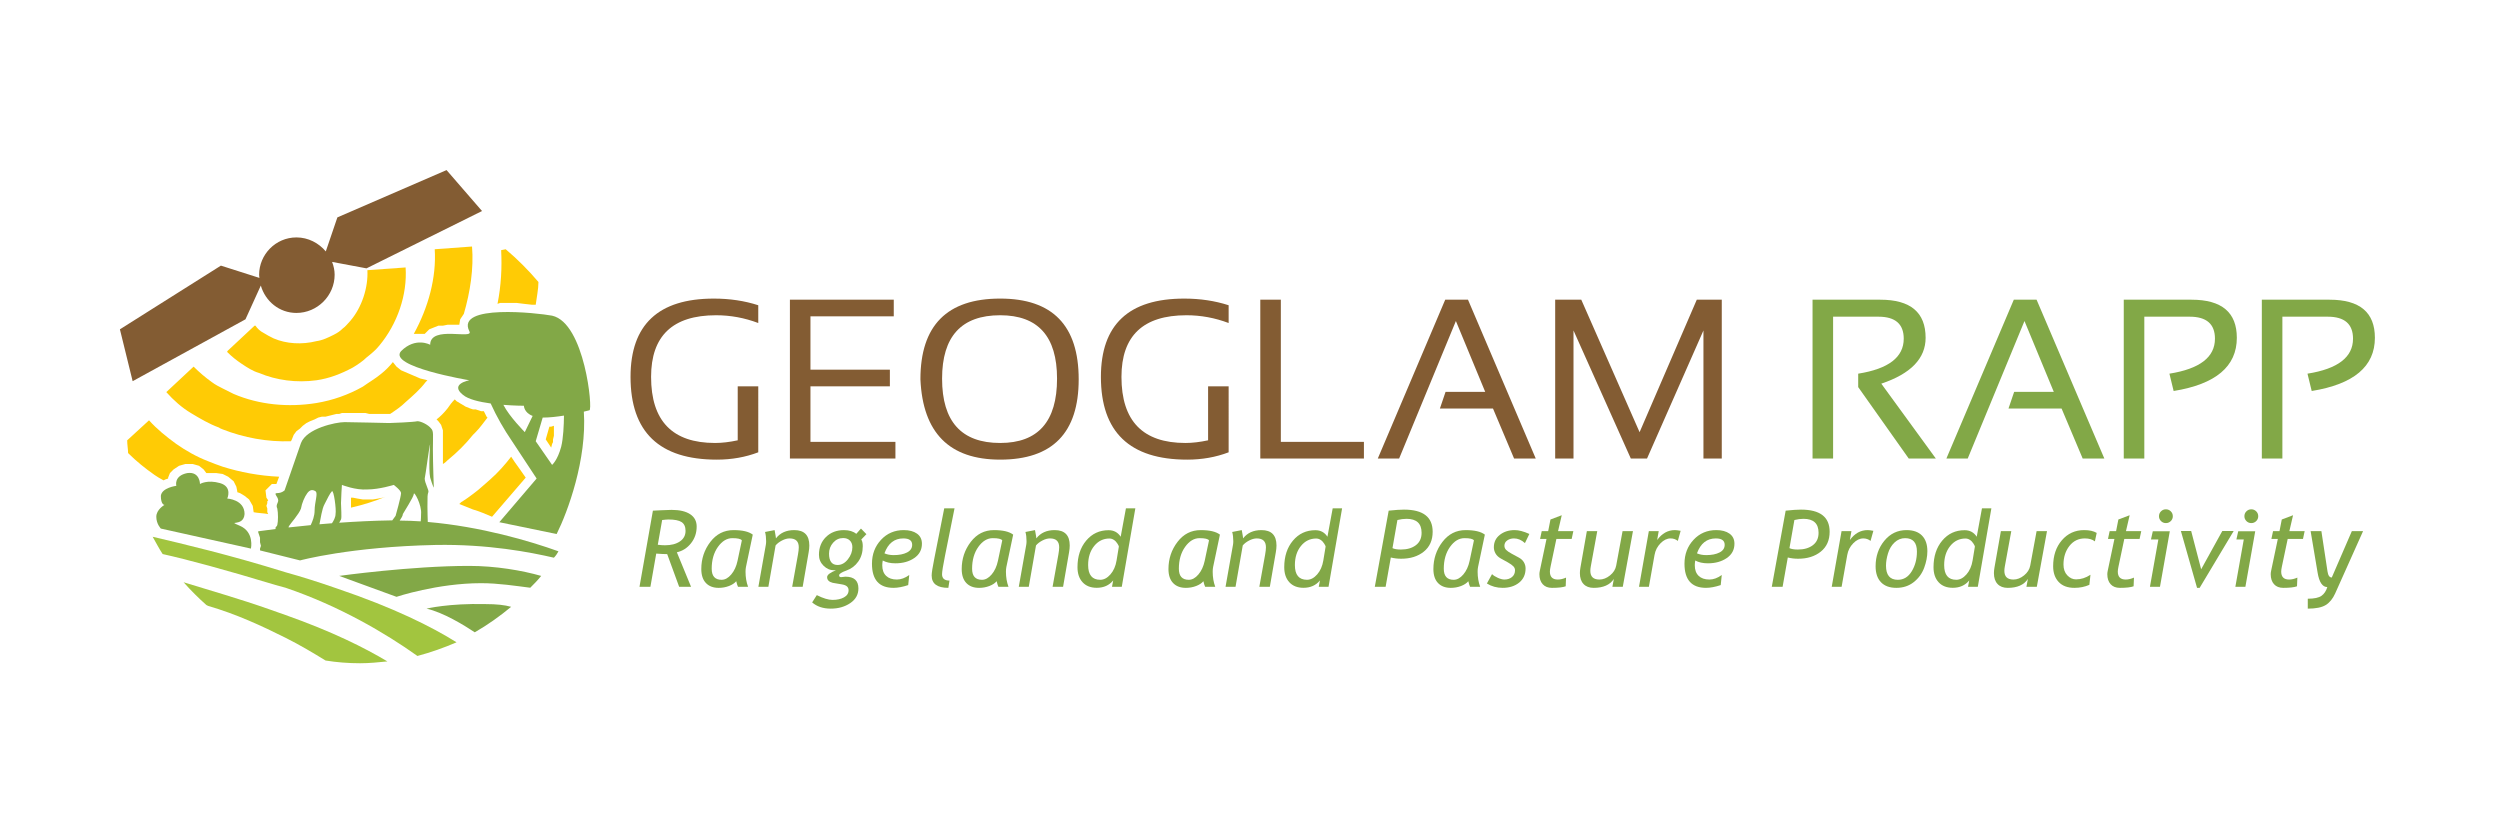 <?xml version="1.0" encoding="utf-8"?>
<!-- Generator: Adobe Illustrator 14.0.0, SVG Export Plug-In . SVG Version: 6.00 Build 43363)  -->
<!DOCTYPE svg PUBLIC "-//W3C//DTD SVG 1.1//EN" "http://www.w3.org/Graphics/SVG/1.1/DTD/svg11.dtd">
<svg version="1.1" id="Layer_1" xmlns="http://www.w3.org/2000/svg" xmlns:xlink="http://www.w3.org/1999/xlink" x="0px" y="0px"
	 width="432px" height="144px" viewBox="0 0 432 144" enable-background="new 0 0 432 144" xml:space="preserve">
<g>
	<path fill="#835C33" d="M131.028,78.158c-2.214,0.844-4.6,1.267-7.159,1.267c-9.942,0-14.913-4.766-14.913-14.298
		c0-9.021,4.798-13.531,14.395-13.531c2.75,0,5.31,0.384,7.677,1.151v3.071c-2.367-0.896-4.798-1.343-7.293-1.343
		c-7.485,0-11.228,3.55-11.228,10.652c0,7.613,3.685,11.419,11.055,11.419c1.177,0,2.482-0.153,3.915-0.46v-9.328h3.551V78.158z"/>
	<path fill="#835C33" d="M154.443,51.788v2.879h-14.395v9.212h13.723v2.879h-13.723v9.596h14.682v2.879h-18.233V51.788H154.443z"/>
	<path fill="#835C33" d="M159.049,65.548c0-9.302,4.593-13.953,13.78-13.953c9.046,0,13.569,4.651,13.569,13.953
		c0,9.251-4.523,13.876-13.569,13.876C164.052,79.425,159.458,74.799,159.049,65.548z M172.83,76.546
		c6.551,0,9.827-3.704,9.827-11.112c0-7.306-3.276-10.959-9.827-10.959c-6.692,0-10.038,3.653-10.038,10.959
		C162.792,72.842,166.138,76.546,172.83,76.546z"/>
	<path fill="#835C33" d="M212.309,78.158c-2.214,0.844-4.6,1.267-7.159,1.267c-9.942,0-14.913-4.766-14.913-14.298
		c0-9.021,4.798-13.531,14.395-13.531c2.75,0,5.31,0.384,7.677,1.151v3.071c-2.367-0.896-4.798-1.343-7.293-1.343
		c-7.485,0-11.228,3.55-11.228,10.652c0,7.613,3.685,11.419,11.055,11.419c1.177,0,2.482-0.153,3.915-0.46v-9.328h3.551V78.158z"/>
	<path fill="#835C33" d="M221.33,51.788v24.566h14.356v2.879h-17.907V51.788H221.33z"/>
	<path fill="#835C33" d="M238.084,79.233l11.65-27.445h3.935l11.708,27.445h-3.743l-3.646-8.637h-9.174l0.979-2.879h6.852
		l-5.067-12.245l-9.807,23.76H238.084z"/>
	<path fill="#835C33" d="M268.735,79.233V51.788h4.51l10.076,22.896l9.884-22.896h4.318v27.445h-3.167V57.104l-9.75,22.129h-2.802
		l-9.903-22.129v22.129H268.735z"/>
</g>
<g>
	<path fill="#82A847" d="M313.208,79.233V51.788h11.708c5.22,0,7.831,2.194,7.831,6.583c0,3.57-2.553,6.212-7.658,7.926
		l9.423,12.936h-4.683l-8.732-12.341V64.57c5.246-0.832,7.869-2.847,7.869-6.046c0-2.533-1.459-3.8-4.376-3.8h-7.831v24.509H313.208
		z"/>
	<path fill="#82A847" d="M336.336,79.233l11.65-27.445h3.935l11.708,27.445h-3.743l-3.646-8.637h-9.174l0.979-2.879h6.852
		l-5.067-12.245l-9.807,23.76H336.336z"/>
	<path fill="#82A847" d="M366.986,79.233V51.788h11.708c5.22,0,7.831,2.194,7.831,6.583c0,4.952-3.64,8.016-10.92,9.193
		l-0.729-2.994c5.246-0.832,7.869-2.847,7.869-6.046c0-2.533-1.459-3.8-4.376-3.8h-7.831v24.509H366.986z"/>
	<path fill="#82A847" d="M390.843,79.233V51.788h11.708c5.22,0,7.831,2.194,7.831,6.583c0,4.952-3.64,8.016-10.92,9.193
		l-0.729-2.994c5.246-0.832,7.869-2.847,7.869-6.046c0-2.533-1.459-3.8-4.376-3.8h-7.831v24.509H390.843z"/>
</g>
<g>
	<path fill="#82A847" d="M117.358,101.401l-2.066-5.65c-0.461,0-1.093-0.03-1.896-0.09l-1.006,5.74h-1.886l2.317-13.159
		c0.246-0.006,0.729-0.03,1.451-0.072c0.722-0.042,1.313-0.063,1.774-0.063c1.389,0,2.459,0.249,3.211,0.746
		s1.127,1.209,1.127,2.138c0,1.096-0.325,2.055-0.975,2.878c-0.65,0.824-1.465,1.346-2.448,1.567l2.452,5.964H117.358z
		 M114.42,89.859l-0.754,4.275c0.443,0.06,0.859,0.09,1.249,0.09c1.066,0,1.924-0.222,2.574-0.665
		c0.649-0.443,0.974-1.051,0.974-1.824c0-0.712-0.228-1.218-0.683-1.518s-1.215-0.449-2.281-0.449
		C115.271,89.77,114.912,89.799,114.42,89.859z"/>
	<path fill="#82A847" d="M130.078,92.383l-1.177,5.596c-0.048,0.228-0.072,0.503-0.072,0.827c0,0.934,0.146,1.799,0.44,2.596h-1.742
		c-0.096-0.191-0.198-0.515-0.306-0.97c-0.281,0.341-0.701,0.619-1.257,0.831c-0.557,0.212-1.147,0.319-1.77,0.319
		c-0.946,0-1.684-0.28-2.214-0.84c-0.53-0.56-0.795-1.364-0.795-2.412c0-1.761,0.519-3.322,1.558-4.684s2.376-2.043,4.011-2.043
		C128.299,91.602,129.407,91.862,130.078,92.383z M128.191,93.38c-0.162-0.257-0.707-0.386-1.635-0.386
		c-0.946,0-1.778,0.503-2.497,1.509c-0.719,1.006-1.078,2.264-1.078,3.772c0,1.276,0.569,1.914,1.707,1.914
		c0.593,0,1.149-0.307,1.67-0.921s0.883-1.399,1.087-2.358L128.191,93.38z"/>
	<path fill="#82A847" d="M136.888,101.401l1.006-5.596c0.09-0.497,0.135-0.91,0.135-1.24c0-1.018-0.53-1.527-1.59-1.527
		c-0.407,0-0.843,0.12-1.307,0.359c-0.464,0.239-0.834,0.524-1.109,0.853l-1.249,7.15h-1.725l1.293-7.293
		c0.03-0.167,0.045-0.365,0.045-0.593c0-0.611-0.063-1.141-0.189-1.59l1.653-0.323c0.162,0.874,0.24,1.35,0.234,1.428
		c0.73-0.952,1.784-1.428,3.162-1.428c1.736,0,2.604,0.886,2.604,2.659c0,0.353-0.039,0.749-0.117,1.186l-1.033,5.955H136.888z"/>
	<path fill="#82A847" d="M140.338,104.096l0.808-1.258c1.096,0.551,2.003,0.827,2.722,0.827c0.791,0,1.449-0.147,1.976-0.44
		s0.791-0.704,0.791-1.23c0-0.264-0.088-0.48-0.265-0.651c-0.176-0.17-0.478-0.292-0.902-0.364l-1.581-0.269
		c-0.641-0.162-0.961-0.488-0.961-0.979c0-0.395,0.512-0.793,1.536-1.194l-0.305,0.009c-0.701,0-1.316-0.262-1.846-0.786
		c-0.53-0.524-0.795-1.154-0.795-1.891c0-1.257,0.404-2.283,1.212-3.076s1.841-1.19,3.099-1.19c0.904,0,1.617,0.215,2.138,0.646
		l0.808-0.916l0.943,0.97l-0.889,0.925c0.173,0.246,0.26,0.632,0.26,1.159c0,1.03-0.26,1.913-0.781,2.65
		c-0.521,0.736-1.202,1.253-2.043,1.549S145,99.159,145,99.417c0,0.209,0.114,0.314,0.341,0.314c0.084,0,0.208-0.013,0.373-0.04
		c0.165-0.027,0.289-0.041,0.373-0.041c1.497,0,2.246,0.677,2.246,2.03c0,1.06-0.472,1.907-1.415,2.542
		c-0.943,0.635-2.065,0.952-3.364,0.952C142.236,105.174,141.164,104.814,140.338,104.096z M145.7,92.976
		c-0.688,0-1.268,0.268-1.738,0.804c-0.47,0.536-0.705,1.167-0.705,1.891c0,1.305,0.494,1.958,1.482,1.958
		c0.67,0,1.263-0.328,1.778-0.983c0.515-0.656,0.772-1.352,0.772-2.088c0-0.485-0.144-0.87-0.431-1.154S146.185,92.976,145.7,92.976
		z"/>
	<path fill="#82A847" d="M152.537,96.856c-0.054,0.288-0.081,0.563-0.081,0.826c0,0.791,0.222,1.398,0.665,1.824
		c0.443,0.425,1.063,0.638,1.859,0.638c0.706,0,1.419-0.261,2.138-0.782l-0.18,1.743c-0.958,0.317-1.806,0.476-2.542,0.476
		c-2.479,0-3.719-1.389-3.719-4.168c0-1.635,0.521-3.012,1.563-4.131c1.042-1.12,2.354-1.68,3.934-1.68
		c0.952,0,1.712,0.204,2.282,0.61c0.569,0.408,0.853,0.988,0.853,1.743c0,1.048-0.443,1.875-1.329,2.479
		c-0.886,0.605-1.973,0.907-3.261,0.907C153.857,97.341,153.13,97.18,152.537,96.856z M152.833,95.617
		c0.455,0.204,0.991,0.306,1.608,0.306c0.934,0,1.698-0.151,2.291-0.454s0.889-0.744,0.889-1.325c0-0.736-0.509-1.104-1.527-1.104
		C154.543,93.039,153.456,93.898,152.833,95.617z"/>
	<path fill="#82A847" d="M164.071,100.324l-0.197,1.257c-1.922,0-2.883-0.712-2.883-2.138c0-0.431,0.149-1.393,0.449-2.883
		l1.724-8.722h1.779l-1.644,8.192c-0.341,1.701-0.512,2.766-0.512,3.197C162.787,99.958,163.215,100.324,164.071,100.324z"/>
	<path fill="#82A847" d="M175.076,92.383l-1.177,5.596c-0.048,0.228-0.072,0.503-0.072,0.827c0,0.934,0.146,1.799,0.44,2.596h-1.742
		c-0.096-0.191-0.198-0.515-0.306-0.97c-0.281,0.341-0.701,0.619-1.257,0.831c-0.557,0.212-1.147,0.319-1.77,0.319
		c-0.946,0-1.684-0.28-2.214-0.84c-0.53-0.56-0.795-1.364-0.795-2.412c0-1.761,0.519-3.322,1.558-4.684s2.376-2.043,4.011-2.043
		C173.297,91.602,174.405,91.862,175.076,92.383z M173.189,93.38c-0.162-0.257-0.707-0.386-1.635-0.386
		c-0.946,0-1.778,0.503-2.497,1.509c-0.719,1.006-1.078,2.264-1.078,3.772c0,1.276,0.569,1.914,1.707,1.914
		c0.593,0,1.149-0.307,1.67-0.921s0.883-1.399,1.087-2.358L173.189,93.38z"/>
	<path fill="#82A847" d="M181.886,101.401l1.006-5.596c0.09-0.497,0.135-0.91,0.135-1.24c0-1.018-0.53-1.527-1.59-1.527
		c-0.407,0-0.843,0.12-1.307,0.359c-0.464,0.239-0.834,0.524-1.109,0.853l-1.249,7.15h-1.725l1.293-7.293
		c0.03-0.167,0.045-0.365,0.045-0.593c0-0.611-0.063-1.141-0.189-1.59l1.653-0.323c0.162,0.874,0.24,1.35,0.234,1.428
		c0.73-0.952,1.784-1.428,3.162-1.428c1.736,0,2.604,0.886,2.604,2.659c0,0.353-0.039,0.749-0.117,1.186l-1.033,5.955H181.886z"/>
	<path fill="#82A847" d="M192.153,101.401l0.207-1.105c-0.695,0.851-1.644,1.276-2.847,1.276c-1.042,0-1.856-0.319-2.443-0.957
		s-0.88-1.504-0.88-2.6c0-1.874,0.503-3.409,1.509-4.604c1.006-1.194,2.293-1.792,3.862-1.792c0.91,0,1.608,0.377,2.093,1.132
		l0.907-4.913h1.626l-2.345,13.563H192.153z M193.339,94.449c0.012-0.054-0.067-0.22-0.238-0.499
		c-0.171-0.278-0.377-0.497-0.62-0.656c-0.242-0.159-0.499-0.238-0.768-0.238c-1.06,0-1.939,0.43-2.636,1.289
		c-0.698,0.859-1.047,1.96-1.047,3.301c0,1.694,0.698,2.542,2.093,2.542c0.628,0,1.215-0.31,1.76-0.93
		c0.545-0.62,0.898-1.421,1.06-2.403L193.339,94.449z"/>
	<path fill="#82A847" d="M210.803,92.383l-1.177,5.596c-0.048,0.228-0.072,0.503-0.072,0.827c0,0.934,0.146,1.799,0.44,2.596h-1.742
		c-0.096-0.191-0.198-0.515-0.306-0.97c-0.281,0.341-0.701,0.619-1.257,0.831c-0.557,0.212-1.147,0.319-1.77,0.319
		c-0.946,0-1.684-0.28-2.214-0.84c-0.53-0.56-0.795-1.364-0.795-2.412c0-1.761,0.519-3.322,1.558-4.684s2.376-2.043,4.011-2.043
		C209.025,91.602,210.132,91.862,210.803,92.383z M208.917,93.38c-0.162-0.257-0.707-0.386-1.635-0.386
		c-0.946,0-1.778,0.503-2.497,1.509c-0.719,1.006-1.078,2.264-1.078,3.772c0,1.276,0.569,1.914,1.707,1.914
		c0.593,0,1.149-0.307,1.67-0.921s0.883-1.399,1.087-2.358L208.917,93.38z"/>
	<path fill="#82A847" d="M217.613,101.401l1.006-5.596c0.09-0.497,0.135-0.91,0.135-1.24c0-1.018-0.53-1.527-1.59-1.527
		c-0.407,0-0.843,0.12-1.307,0.359c-0.464,0.239-0.834,0.524-1.109,0.853l-1.249,7.15h-1.725l1.293-7.293
		c0.03-0.167,0.045-0.365,0.045-0.593c0-0.611-0.063-1.141-0.189-1.59l1.653-0.323c0.162,0.874,0.24,1.35,0.234,1.428
		c0.73-0.952,1.784-1.428,3.162-1.428c1.736,0,2.604,0.886,2.604,2.659c0,0.353-0.039,0.749-0.117,1.186l-1.033,5.955H217.613z"/>
	<path fill="#82A847" d="M227.881,101.401l0.207-1.105c-0.695,0.851-1.644,1.276-2.847,1.276c-1.042,0-1.856-0.319-2.443-0.957
		s-0.88-1.504-0.88-2.6c0-1.874,0.503-3.409,1.509-4.604c1.006-1.194,2.293-1.792,3.862-1.792c0.91,0,1.608,0.377,2.093,1.132
		l0.907-4.913h1.626l-2.345,13.563H227.881z M229.066,94.449c0.012-0.054-0.067-0.22-0.238-0.499
		c-0.171-0.278-0.377-0.497-0.62-0.656c-0.242-0.159-0.499-0.238-0.768-0.238c-1.06,0-1.939,0.43-2.636,1.289
		c-0.698,0.859-1.047,1.96-1.047,3.301c0,1.694,0.698,2.542,2.093,2.542c0.628,0,1.215-0.31,1.76-0.93
		c0.545-0.62,0.898-1.421,1.06-2.403L229.066,94.449z"/>
	<path fill="#82A847" d="M240.333,96.335l-0.898,5.066h-1.869l2.398-13.159c1.114-0.12,1.994-0.18,2.641-0.18
		c3.306,0,4.958,1.275,4.958,3.826c0,1.467-0.509,2.611-1.527,3.431c-1.018,0.821-2.32,1.23-3.907,1.23
		C241.5,96.551,240.901,96.479,240.333,96.335z M241.473,89.859l-0.853,4.859c0.329,0.162,0.814,0.242,1.455,0.242
		c1.066,0,1.928-0.25,2.587-0.75c0.659-0.5,0.988-1.214,0.988-2.142c0-1.611-0.868-2.416-2.604-2.416
		C242.554,89.653,242.03,89.722,241.473,89.859z"/>
	<path fill="#82A847" d="M256.583,92.383l-1.177,5.596c-0.048,0.228-0.072,0.503-0.072,0.827c0,0.934,0.146,1.799,0.44,2.596h-1.742
		c-0.096-0.191-0.198-0.515-0.306-0.97c-0.281,0.341-0.701,0.619-1.257,0.831c-0.557,0.212-1.147,0.319-1.77,0.319
		c-0.946,0-1.684-0.28-2.214-0.84c-0.53-0.56-0.795-1.364-0.795-2.412c0-1.761,0.519-3.322,1.558-4.684s2.376-2.043,4.011-2.043
		C254.804,91.602,255.912,91.862,256.583,92.383z M254.696,93.38c-0.162-0.257-0.707-0.386-1.635-0.386
		c-0.946,0-1.778,0.503-2.497,1.509c-0.719,1.006-1.078,2.264-1.078,3.772c0,1.276,0.569,1.914,1.707,1.914
		c0.593,0,1.149-0.307,1.67-0.921s0.883-1.399,1.087-2.358L254.696,93.38z"/>
	<path fill="#82A847" d="M256.935,100.827l0.889-1.617c0.233,0.233,0.569,0.447,1.006,0.642c0.437,0.194,0.812,0.292,1.123,0.292
		c0.533,0,0.973-0.144,1.321-0.431c0.347-0.288,0.521-0.677,0.521-1.168c0-0.251-0.091-0.476-0.274-0.673
		c-0.183-0.198-0.499-0.425-0.947-0.683l-1.267-0.701c-0.389-0.222-0.681-0.501-0.876-0.84c-0.194-0.338-0.292-0.699-0.292-1.083
		c0-0.892,0.347-1.609,1.042-2.151c0.695-0.542,1.548-0.813,2.56-0.813c0.701,0,1.545,0.221,2.533,0.665l-0.764,1.581
		c-0.587-0.539-1.219-0.808-1.895-0.808c-0.449,0-0.837,0.115-1.164,0.346c-0.326,0.23-0.489,0.535-0.489,0.912
		c0,0.275,0.093,0.512,0.278,0.709c0.186,0.198,0.506,0.419,0.961,0.665l1.258,0.683c0.389,0.209,0.679,0.479,0.871,0.808
		c0.191,0.33,0.288,0.689,0.288,1.078c0,1.03-0.373,1.844-1.118,2.443c-0.746,0.599-1.693,0.898-2.843,0.898
		C258.644,101.581,257.737,101.33,256.935,100.827z"/>
	<path fill="#82A847" d="M267.238,93.129h-1.114l0.288-1.348h1.114l0.395-2.012l1.949-0.737l-0.638,2.749h2.641l-0.288,1.348h-2.641
		l-1.006,4.778c-0.078,0.372-0.117,0.659-0.117,0.862c0,0.916,0.455,1.375,1.365,1.375c0.443,0,0.919-0.111,1.428-0.333l-0.063,1.5
		c-0.491,0.18-1.285,0.27-2.38,0.27c-0.683,0-1.214-0.211-1.594-0.633s-0.57-1.001-0.57-1.738c0-0.168,0.027-0.375,0.081-0.62
		L267.238,93.129z"/>
	<path fill="#82A847" d="M276.005,91.781l-1.123,6.135c-0.048,0.263-0.072,0.506-0.072,0.728c0,1,0.521,1.5,1.563,1.5
		c0.641,0,1.256-0.24,1.846-0.719s0.944-1.051,1.064-1.716l1.096-5.928h1.796l-1.76,9.62h-1.796l0.251-1.356
		c-0.671,1.024-1.833,1.536-3.485,1.536c-0.749,0-1.333-0.222-1.751-0.665c-0.419-0.443-0.629-1.072-0.629-1.886
		c0-0.288,0.03-0.599,0.09-0.935l1.114-6.314H276.005z"/>
	<path fill="#82A847" d="M289.929,93.47c-0.359-0.288-0.778-0.431-1.257-0.431c-0.605,0-1.183,0.28-1.733,0.84
		c-0.551,0.56-0.896,1.229-1.033,2.007l-0.979,5.515h-1.707l1.698-9.62h1.707l-0.27,1.536c0.826-1.144,1.853-1.715,3.081-1.715
		c0.21,0,0.536,0.042,0.979,0.125L289.929,93.47z"/>
	<path fill="#82A847" d="M292.94,96.856c-0.054,0.288-0.081,0.563-0.081,0.826c0,0.791,0.222,1.398,0.665,1.824
		c0.443,0.425,1.063,0.638,1.859,0.638c0.706,0,1.419-0.261,2.138-0.782l-0.18,1.743c-0.958,0.317-1.806,0.476-2.542,0.476
		c-2.479,0-3.719-1.389-3.719-4.168c0-1.635,0.521-3.012,1.563-4.131c1.042-1.12,2.354-1.68,3.934-1.68
		c0.952,0,1.712,0.204,2.282,0.61c0.569,0.408,0.853,0.988,0.853,1.743c0,1.048-0.443,1.875-1.329,2.479
		c-0.886,0.605-1.973,0.907-3.261,0.907C294.26,97.341,293.533,97.18,292.94,96.856z M293.236,95.617
		c0.455,0.204,0.991,0.306,1.608,0.306c0.934,0,1.698-0.151,2.291-0.454s0.889-0.744,0.889-1.325c0-0.736-0.509-1.104-1.527-1.104
		C294.946,93.039,293.859,93.898,293.236,95.617z"/>
	<path fill="#82A847" d="M308.931,96.335l-0.898,5.066h-1.869l2.398-13.159c1.114-0.12,1.994-0.18,2.641-0.18
		c3.306,0,4.958,1.275,4.958,3.826c0,1.467-0.509,2.611-1.527,3.431c-1.018,0.821-2.32,1.23-3.907,1.23
		C310.099,96.551,309.5,96.479,308.931,96.335z M310.071,89.859l-0.853,4.859c0.329,0.162,0.814,0.242,1.455,0.242
		c1.066,0,1.928-0.25,2.587-0.75c0.659-0.5,0.988-1.214,0.988-2.142c0-1.611-0.868-2.416-2.604-2.416
		C311.152,89.653,310.628,89.722,310.071,89.859z"/>
	<path fill="#82A847" d="M323.231,93.47c-0.359-0.288-0.778-0.431-1.257-0.431c-0.605,0-1.183,0.28-1.733,0.84
		c-0.551,0.56-0.896,1.229-1.033,2.007l-0.979,5.515h-1.707l1.698-9.62h1.707l-0.27,1.536c0.826-1.144,1.853-1.715,3.081-1.715
		c0.21,0,0.536,0.042,0.979,0.125L323.231,93.47z"/>
	<path fill="#82A847" d="M324.104,97.862c0-1.718,0.503-3.191,1.509-4.419c1.006-1.228,2.285-1.841,3.835-1.841
		c1.168,0,2.06,0.316,2.677,0.947c0.617,0.632,0.925,1.529,0.925,2.69c0,0.922-0.184,1.88-0.553,2.874
		c-0.368,0.994-0.97,1.821-1.805,2.479c-0.835,0.659-1.837,0.988-3.004,0.988c-1.156,0-2.042-0.325-2.659-0.975
		C324.412,99.957,324.104,99.042,324.104,97.862z M325.9,97.754c0,1.623,0.68,2.435,2.039,2.435c1.012,0,1.815-0.491,2.412-1.473
		c0.596-0.982,0.894-2.117,0.894-3.404c0-1.545-0.68-2.317-2.039-2.317c-0.688,0-1.295,0.246-1.819,0.736
		c-0.524,0.491-0.902,1.12-1.136,1.886C326.017,96.383,325.9,97.096,325.9,97.754z"/>
	<path fill="#82A847" d="M340.076,101.401l0.207-1.105c-0.695,0.851-1.644,1.276-2.847,1.276c-1.042,0-1.856-0.319-2.443-0.957
		s-0.88-1.504-0.88-2.6c0-1.874,0.503-3.409,1.509-4.604c1.006-1.194,2.293-1.792,3.862-1.792c0.91,0,1.608,0.377,2.093,1.132
		l0.907-4.913h1.626l-2.345,13.563H340.076z M341.261,94.449c0.012-0.054-0.067-0.22-0.238-0.499
		c-0.171-0.278-0.377-0.497-0.62-0.656c-0.242-0.159-0.499-0.238-0.768-0.238c-1.06,0-1.939,0.43-2.636,1.289
		c-0.698,0.859-1.047,1.96-1.047,3.301c0,1.694,0.698,2.542,2.093,2.542c0.628,0,1.215-0.31,1.76-0.93
		c0.545-0.62,0.898-1.421,1.06-2.403L341.261,94.449z"/>
	<path fill="#82A847" d="M347.55,91.781l-1.123,6.135c-0.048,0.263-0.072,0.506-0.072,0.728c0,1,0.521,1.5,1.563,1.5
		c0.641,0,1.256-0.24,1.846-0.719s0.944-1.051,1.064-1.716l1.096-5.928h1.796l-1.76,9.62h-1.796l0.251-1.356
		c-0.671,1.024-1.833,1.536-3.485,1.536c-0.749,0-1.333-0.222-1.751-0.665c-0.419-0.443-0.629-1.072-0.629-1.886
		c0-0.288,0.03-0.599,0.09-0.935l1.114-6.314H347.55z"/>
	<path fill="#82A847" d="M362.309,92.087l-0.314,1.464c-0.431-0.341-1.009-0.512-1.733-0.512c-1.102,0-1.993,0.436-2.672,1.307
		c-0.68,0.872-1.02,1.942-1.02,3.211c0,0.778,0.22,1.4,0.66,1.864c0.44,0.464,0.942,0.696,1.505,0.696
		c0.868,0,1.7-0.266,2.497-0.799l-0.189,1.743c-0.785,0.347-1.644,0.521-2.578,0.521c-1.186,0-2.096-0.34-2.73-1.02
		c-0.635-0.68-0.952-1.582-0.952-2.708c0-1.833,0.503-3.333,1.509-4.5c1.006-1.168,2.288-1.751,3.844-1.751
		C361.058,91.602,361.782,91.764,362.309,92.087z"/>
	<path fill="#82A847" d="M365.373,93.129h-1.114l0.288-1.348h1.114l0.395-2.012l1.949-0.737l-0.638,2.749h2.641l-0.288,1.348h-2.641
		l-1.006,4.778c-0.078,0.372-0.117,0.659-0.117,0.862c0,0.916,0.455,1.375,1.365,1.375c0.443,0,0.919-0.111,1.428-0.333l-0.063,1.5
		c-0.491,0.18-1.285,0.27-2.38,0.27c-0.683,0-1.214-0.211-1.594-0.633s-0.57-1.001-0.57-1.738c0-0.168,0.027-0.375,0.081-0.62
		L365.373,93.129z"/>
	<path fill="#82A847" d="M371.509,101.401l1.455-8.183h-1.276l0.314-1.41h2.938l-1.698,9.593H371.509z M374.267,88.009
		c0.329,0,0.611,0.116,0.844,0.346s0.351,0.513,0.351,0.849c0,0.33-0.117,0.609-0.351,0.84s-0.515,0.346-0.844,0.346
		c-0.33,0-0.611-0.115-0.844-0.346s-0.351-0.51-0.351-0.84c0-0.335,0.117-0.618,0.351-0.849S373.937,88.009,374.267,88.009z"/>
	<path fill="#82A847" d="M380.098,101.581h-0.449l-2.793-9.827h1.778l1.725,6.62l3.656-6.62h1.967L380.098,101.581z"/>
	<path fill="#82A847" d="M386.27,101.401l1.455-8.183h-1.276l0.314-1.41h2.938l-1.698,9.593H386.27z M389.027,88.009
		c0.329,0,0.611,0.116,0.844,0.346s0.351,0.513,0.351,0.849c0,0.33-0.117,0.609-0.351,0.84s-0.515,0.346-0.844,0.346
		c-0.33,0-0.611-0.115-0.844-0.346s-0.351-0.51-0.351-0.84c0-0.335,0.117-0.618,0.351-0.849S388.697,88.009,389.027,88.009z"/>
	<path fill="#82A847" d="M393.609,93.129h-1.114l0.288-1.348h1.114l0.395-2.012l1.949-0.737l-0.638,2.749h2.641l-0.288,1.348h-2.641
		l-1.006,4.778c-0.078,0.372-0.117,0.659-0.117,0.862c0,0.916,0.455,1.375,1.365,1.375c0.443,0,0.919-0.111,1.428-0.333l-0.063,1.5
		c-0.491,0.18-1.285,0.27-2.38,0.27c-0.683,0-1.214-0.211-1.594-0.633s-0.57-1.001-0.57-1.738c0-0.168,0.027-0.375,0.081-0.62
		L393.609,93.129z"/>
	<path fill="#82A847" d="M398.784,105.174v-1.715c1.114,0,1.904-0.168,2.372-0.503c0.467-0.335,0.802-0.838,1.006-1.509
		c-0.844,0-1.404-0.832-1.68-2.497l-1.204-7.168h1.859l1.06,6.979c0.102,0.688,0.347,1.033,0.736,1.033l3.467-8.012h1.94
		l-4.823,10.77c-0.407,0.91-0.949,1.575-1.626,1.994C401.215,104.964,400.18,105.174,398.784,105.174z"/>
</g>
<g>
	<path fill="#FFCB05" d="M65.372,86.15l-0.944,0.157h-0.942h-0.787l-0.942-0.157l-0.787-0.157h-0.314v0.157v0.471v0.314v0.314v0.315
		v0.158c2.044-0.473,4.088-1.102,5.975-1.887l-0.472,0.158L65.372,86.15z"/>
	<path fill="#FFCB05" d="M35.971,79.704c-2.044-0.786-3.931-1.886-5.503-2.986c-1.729-1.258-3.302-2.517-4.717-4.088l-3.773,3.459
		c0,0.786,0.158,1.572,0.158,2.201c1.415,1.415,2.986,2.673,4.559,3.774c0.471,0.314,0.944,0.629,1.572,0.943l0.314-0.158
		l0.473-0.157v-0.157l0.314-0.787l0.628-0.629l0.944-0.628l1.1-0.314h1.258l1.1,0.314l0.787,0.628l0.471,0.629h0.157H36.6h0.786
		l1.101,0.158l0.943,0.471l0.944,0.786l0.471,0.944l0.157,0.786v0.158l0.472,0.157l0.786,0.473l0.786,0.628l0.629,1.102l0.158,1.1
		c0.786,0.157,1.572,0.157,2.515,0.314l-0.158-0.314v-0.158V87.88l-0.157-0.471l0.157-0.473v-0.314l0.158-0.157l-0.314-0.471
		l-0.157-1.258l1.101-1.101h0.786l0.471-1.258c-3.459-0.157-6.76-0.786-9.748-1.729C37.542,80.333,36.757,80.018,35.971,79.704z"/>
	<path fill="#FFCB05" d="M44.775,64.453c2.988,1.258,6.447,1.729,9.906,1.258c2.201-0.315,4.245-1.101,6.289-2.202
		c0.787-0.471,1.729-1.1,2.358-1.729c0.786-0.628,1.573-1.257,2.202-2.044c3.145-3.773,4.874-8.804,4.559-13.521l-6.603,0.472
		c0.157,2.987-0.944,6.446-2.988,8.804c-0.471,0.471-0.786,0.943-1.258,1.258c-0.471,0.471-0.942,0.786-1.572,1.1
		c-0.943,0.471-1.887,0.944-2.987,1.101c-2.516,0.629-5.188,0.472-7.389-0.471c-0.629-0.315-1.258-0.629-1.729-0.944
		c-0.629-0.314-1.102-0.786-1.415-1.258h-0.158l-4.717,4.403v0.158c0.787,0.786,1.573,1.415,2.517,2.044
		C42.731,63.509,43.675,64.139,44.775,64.453z"/>
	<path fill="#FFCB05" d="M71.504,64.924l-1.101-0.471l-1.101-0.471l-0.786-0.629l-0.629-0.786c-0.628,0.786-1.257,1.415-2.044,2.044
		c-0.943,0.786-2.043,1.415-3.145,2.201c-2.515,1.415-5.188,2.358-8.018,2.83c-4.874,0.786-9.906,0.314-14.307-1.572
		c-0.629-0.314-1.258-0.629-1.887-0.944c-0.629-0.314-1.258-0.629-1.886-1.1c-1.102-0.787-2.202-1.729-3.146-2.673l-4.716,4.403
		c1.257,1.415,2.673,2.672,4.245,3.616c1.573,0.943,3.144,1.887,4.874,2.515c0.158,0.158,0.315,0.158,0.629,0.314
		c3.617,1.415,7.704,2.202,11.792,2.044l0.158-0.314l0.315-0.786l0.471-0.629l0.629-0.471l0.471-0.471l0.629-0.472l0.629-0.315
		l0.786-0.314l0.314-0.157l0.314-0.158L55.624,72h0.629l0.628-0.157l0.629-0.158l0.629-0.157h0.471l0.472-0.158h0.471h0.315h0.471
		h0.472h0.629h0.471h0.629h0.629l0.629,0.158h0.628H64.9h0.629h0.471h0.471h0.314h0.315h0.158h0.157
		c0.943-0.629,1.886-1.258,2.673-2.044c1.257-1.101,2.516-2.202,3.459-3.459l0.314-0.314l-1.258-0.315L71.504,64.924z"/>
	<path fill="#FFCB05" d="M81.723,75.145l0.472-0.471c0.786-0.787,1.415-1.729,2.044-2.517L84.082,72l-0.314-0.629l-0.157-0.315
		h-0.471l-0.944-0.314h-0.472l-0.472-0.157l-0.786-0.314l-0.786-0.471l-0.787-0.473l-0.314-0.314
		c-0.471,0.473-0.943,1.102-1.257,1.573c-0.629,0.786-1.258,1.415-1.887,1.886l0.314,0.314l0.473,0.629l0.157,0.471l0.157,0.472
		v0.629v0.471v0.629v0.629v0.942v0.944v1.1v0.473c0.314-0.158,0.629-0.473,0.787-0.629C79.051,78.132,80.466,76.717,81.723,75.145z"
		/>
	<polygon fill="#FFCB05" points="95.245,73.729 94.931,73.729 94.302,75.93 95.245,77.346 95.402,76.717 95.56,76.402 95.56,75.93 
		95.716,75.302 95.716,74.83 95.716,74.201 95.716,73.573 	"/>
	<path fill="#FFCB05" d="M87.384,43.07l-0.786,0.158c0.157,2.987,0,6.131-0.629,9.275l0.471-0.157h1.415h1.415l1.258,0.157
		l1.415,0.158h0.629c0.157-1.258,0.471-2.673,0.471-3.93C91.314,46.687,89.428,44.8,87.384,43.07z"/>
	<path fill="#FFCB05" d="M88.956,79.861l-0.628-0.943c-1.101,1.415-2.202,2.673-3.617,3.93c-0.943,0.787-1.886,1.729-2.987,2.516
		c-0.628,0.472-1.257,0.943-2.043,1.415c-0.158,0.157-0.158,0.157-0.315,0.314c0.786,0.315,1.572,0.629,2.358,0.944
		c1.101,0.313,2.202,0.786,3.302,1.257l5.817-6.76l-1.101-1.573L88.956,79.861z"/>
	<path fill="#FFCB05" d="M76.535,56.277l0.787-0.157h0.786h0.629h0.629l0.157-0.943l0.629-0.944c1.1-3.772,1.729-7.86,1.415-11.634
		L75.12,43.07c0.314,4.874-1.101,10.063-3.616,14.623h0.314h1.101h0.471l0.787-0.787l0.786-0.315l0.786-0.314H76.535z"/>
</g>
<g>
	<path fill="#A2C53F" d="M46.662,105.332c-5.346-1.887-10.376-3.302-14.937-4.717c1.258,1.415,2.516,2.673,3.931,3.93l0.314,0.158
		c4.874,1.415,9.277,3.459,13.365,5.503c2.515,1.257,4.874,2.673,6.918,3.93c1.886,0.314,3.93,0.473,5.974,0.473
		c1.573,0,3.145-0.158,4.717-0.315c-3.932-2.358-9.591-5.188-17.609-8.019C48.392,105.96,47.606,105.647,46.662,105.332z"/>
	<path fill="#A2C53F" d="M58.297,101.715c-3.146-1.1-6.132-2.044-8.962-2.83c-9.591-2.988-17.61-4.874-22.956-6.132
		c0.629,1.101,1.101,2.044,1.729,2.988c4.245,0.944,10.691,2.673,19.497,5.345c0.628,0.158,1.1,0.314,1.729,0.472
		c9.275,3.145,17.294,7.862,22.797,11.792c2.359-0.629,4.56-1.415,6.76-2.358C74.648,108.319,68.045,105.018,58.297,101.715z"/>
</g>
<path fill-rule="evenodd" clip-rule="evenodd" fill="#835C33" d="M83.296,36.467l-6.132-7.076l-18.866,8.176l-2.001,5.878
	c-1.217-1.45-3.034-2.419-5.074-2.419c-3.616,0-6.447,2.988-6.447,6.446c0,0.189,0.039,0.367,0.053,0.551L38.172,45.9L20.72,56.906
	l2.201,8.962l19.496-10.691l2.652-5.833c0.784,2.713,3.19,4.732,6.153,4.732c3.617,0,6.603-2.988,6.603-6.604
	c0-0.774-0.168-1.516-0.441-2.214l5.944,1.114L83.296,36.467z"/>
<g>
	<path fill-rule="evenodd" clip-rule="evenodd" fill="#82A847" d="M58.611,99.515l9.905,3.616c0,0,7.076-2.358,14.623-2.358
		c2.986,0,5.974,0.472,8.489,0.787c0.629-0.629,1.258-1.258,1.887-2.044c-3.302-0.943-7.861-1.729-12.421-1.729
		C71.032,97.785,58.611,99.515,58.611,99.515z"/>
	<path fill-rule="evenodd" clip-rule="evenodd" fill="#82A847" d="M73.705,105.174c2.83,0.629,6.447,2.83,8.333,4.088
		c2.202-1.258,4.402-2.83,6.29-4.403c-1.101-0.314-2.516-0.471-4.402-0.471C77.478,104.231,73.705,105.174,73.705,105.174z"/>
	<path fill-rule="evenodd" clip-rule="evenodd" fill="#82A847" d="M73.862,87.565c0-1.886,0-2.044,0.157-2.516
		c0.158-0.314-0.629-1.573-0.629-2.358c0.158-0.629,0.787-5.66,0.944-5.974c0-0.315-0.315,4.401,0,5.817
		c0.471,1.572,0.629,1.729,0.629,1.729s-0.158-4.246-0.158-6.604c0-2.515,0.158-3.145-0.313-3.616
		c-0.473-0.629-1.73-1.258-2.359-1.258c-0.629,0.158-4.402,0.315-4.874,0.315c-0.629,0-6.132-0.157-7.705-0.157
		c-1.571,0-6.603,1.1-7.547,3.615l-2.83,8.176c0,0-0.472,0.471-1.258,0.471c-0.786,0,0.158,0.629,0.158,1.258
		c0,0.471-0.471,0.786-0.158,1.415c0.158,0.786,0.158,2.201,0,2.83c-0.157,0.473-0.313,0.158-0.313,0.629
		c0,0.027,0.02,0.049,0.024,0.075c-1.06,0.134-2.081,0.268-3.012,0.396v0.158l0.314,0.944v0.786l0.157,0.629l-0.157,0.472v0.314
		l6.918,1.729c0,0,8.647-2.359,23.427-2.673c9.119-0.157,16.351,1.258,20.439,2.202c0.315-0.315,0.629-0.787,0.786-1.102
		c-4.989-1.792-13.429-4.28-22.58-5.072C73.906,89.508,73.862,88.596,73.862,87.565z M71.504,85.364
		c0-0.629,1.415,1.886,1.257,3.459c0,0.511-0.025,0.914-0.059,1.268c-1.205-0.083-2.417-0.121-3.636-0.134
		c0.283-0.428,0.55-0.848,0.55-1.134C69.774,88.509,71.504,85.836,71.504,85.364z M58.925,86.936c0-0.786,0.158-3.145,0.158-3.145
		s2.359,0.944,4.403,0.786c2.044,0,4.559-0.786,4.559-0.786s1.257,0.944,1.257,1.415c0,0.629-0.943,3.932-0.943,3.932l-0.58,0.79
		c-0.068,0.001-0.137-0.005-0.207-0.004c-3.122,0.053-6.121,0.204-8.959,0.404c0.121-0.208,0.244-0.428,0.312-0.561
		C59.083,89.453,58.925,87.723,58.925,86.936z M57.354,84.892c0.314-0.314,0.786,3.146,0.629,3.931c0,0.579-0.345,1.188-0.62,1.595
		c-0.732,0.057-1.453,0.116-2.16,0.179c0.209-0.928,0.415-2.668,0.892-3.504C56.568,86.15,57.039,85.207,57.354,84.892z
		 M49.857,91.145c0.023-0.116,0.054-0.225,0.106-0.277c0.158-0.314,1.729-2.044,2.044-2.987c0.158-0.944,0.629-2.044,1.101-2.673
		c0.472-0.629,0.943-0.629,1.416-0.314c0.471,0.314-0.158,1.887-0.158,3.302c0,0.985-0.364,1.877-0.678,2.546
		C52.354,90.869,51.071,91.004,49.857,91.145z"/>
	<path fill-rule="evenodd" clip-rule="evenodd" fill="#82A847" d="M41.474,90.867c-2.516-1.1,0.629,0.315,0.786-2.044
		c0-2.516-2.988-2.673-2.988-2.673s0.944-2.044-1.257-2.673c-2.202-0.629-3.459,0.158-3.459,0.158s0-2.202-2.202-1.887
		c-2.358,0.473-1.886,2.202-1.886,2.202s-2.515,0.314-2.673,1.729c0,1.571,0.629,1.571,0.629,1.571s-1.415,0.787-1.415,2.044
		c0,1.258,0.786,2.044,0.786,2.044l15.565,3.459C43.36,94.798,43.989,91.968,41.474,90.867z"/>
	<path fill-rule="evenodd" clip-rule="evenodd" fill="#82A847" d="M95.402,54.547c-2.515-0.471-16.666-2.044-14.307,2.673
		c0.943,1.573-6.761-1.101-6.761,2.358c0,0-2.516-1.415-5.032,1.101c-2.357,2.673,11.792,5.032,11.792,5.032
		s-3.459,0.629-1.101,2.515c0.902,0.773,2.833,1.226,4.797,1.496c1.026,2.268,2.301,4.497,3.693,6.522
		c2.673,4.088,4.245,6.447,4.245,6.447l-6.446,7.547l9.905,2.044c1.927-3.854,5.249-12.88,4.7-21.147
		c0.584-0.138,0.961-0.236,0.961-0.236C102.478,70.899,101.063,55.806,95.402,54.547z M86.985,69.958
		c1.964,0.156,3.543,0.156,3.543,0.156s0.015,1.199,1.513,1.757l-1.356,2.802C90.685,74.673,88.005,71.981,86.985,69.958z
		 M96.975,77.188c-0.629,2.358-1.573,3.145-1.573,3.145l-2.83-4.088l1.204-4.092c0.021,0,0.034,0.004,0.054,0.004
		c1.127,0,2.413-0.15,3.625-0.343C97.436,73.488,97.336,75.744,96.975,77.188z"/>
</g>
<rect fill-rule="evenodd" clip-rule="evenodd" fill="none" width="432" height="144"/>
</svg>
